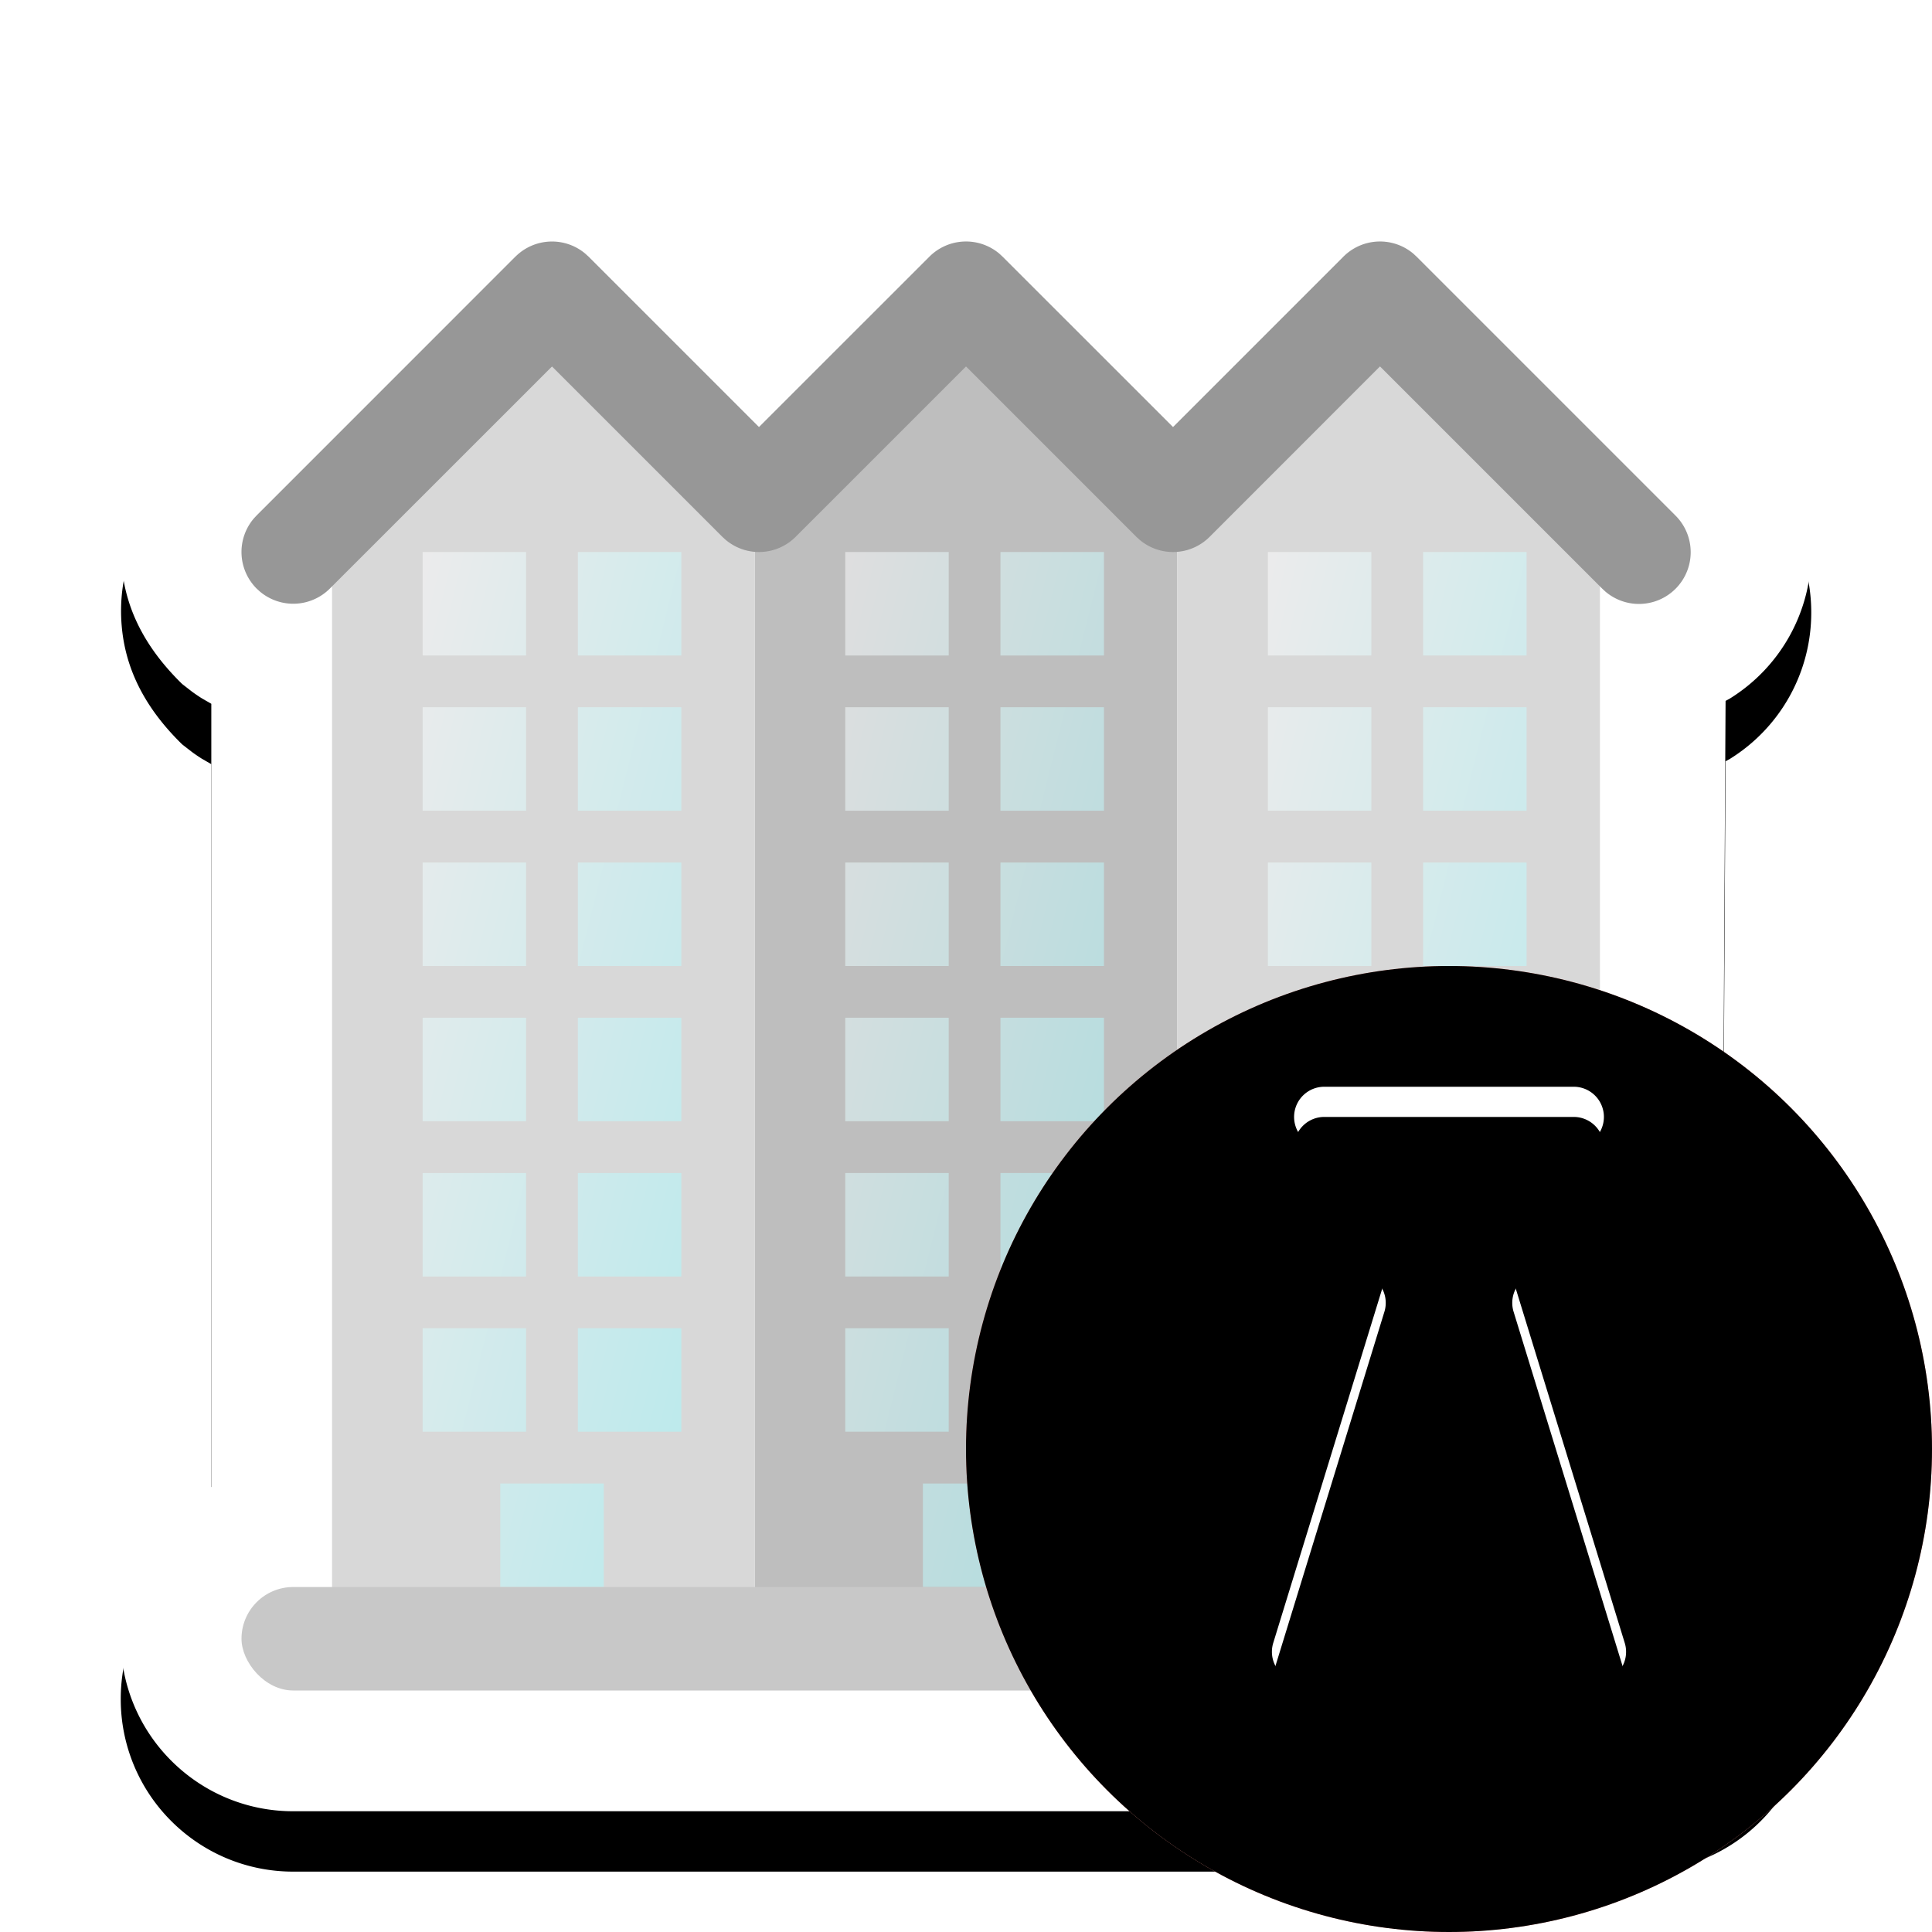 <?xml version="1.0"?>
<svg xmlns="http://www.w3.org/2000/svg" xmlns:xlink="http://www.w3.org/1999/xlink" width="32" height="32" viewBox="0 0 32 32">
  <defs>
    <linearGradient id="c1" x1="0%" x2="100%" y1="0%" y2="100%">
      <stop offset="0%" stop-color="#FFF" stop-opacity=".5"/>
      <stop offset="100%" stop-color="#9BFBFF" stop-opacity=".5"/>
    </linearGradient>
    <filter id="a1" width="125%" height="125%" x="-12.5%" y="-8.9%" filterUnits="objectBoundingBox">
      <feOffset dy="1" in="SourceAlpha" result="shadowOffsetOuter1"/>
      <feGaussianBlur in="shadowOffsetOuter1" result="shadowBlurOuter1" stdDeviation="1"/>
      <feColorMatrix in="shadowBlurOuter1" values="0 0 0 0 0 0 0 0 0 0 0 0 0 0 0 0 0 0 0.33 0"/>
    </filter>
    <path id="b1" d="M22.733 2.003c.73-.032 1.47.216 2.046.74l4.384 4.38c.558.557.837 1.289.837 2.02a2.848 2.848 0 0 1-1.348 2.427l-.071.039-.073 13.024.019.01c.175.097.34.213.49.344l.146.136c.517.517.837 1.23.837 2.02 0 .789-.32 1.503-.837 2.02a2.848 2.848 0 0 1-2.02.837H4.857c-.789 0-1.503-.32-2.02-.837A2.848 2.848 0 0 1 2 27.143a2.848 2.848 0 0 1 1.473-2.5l.027-.015V11.657l-.153-.088a2.857 2.857 0 0 1-.168-.114l-.162-.126c-.676-.66-.946-1.321-1.001-1.96-.068-.78.183-1.549.727-2.148l4.38-4.384a2.848 2.848 0 0 1 1.896-.834 2.852 2.852 0 0 1 2.046.74l1.505 1.503 1.41-1.41a2.848 2.848 0 0 1 1.896-.833 2.852 2.852 0 0 1 2.046.74l1.505 1.503 1.41-1.41a2.848 2.848 0 0 1 1.896-.833Z"/>
  </defs>
  <g fill="none" fill-rule="evenodd">
    <use xlink:href="#b1" fill="#000" filter="url(#a1)"/>
    <use xlink:href="#b1" fill="#FFF"/>
    <path fill="#BEBEBE" d="M12.5 27V8L16 5l3.5 3v19z"/>
    <path fill="#D8D8D8" d="M5.5 27V8L9 5l3.5 3v19zM19.5 27V8L23 5l3.5 3v19z"/>
    <g fill="url(#c1)" fill-rule="nonzero" transform="translate(7 9.143)">
      <path d="M0 0h1.714v1.714H0zM2.571 0h1.714v1.714H2.571zM0 2.571h1.714v1.714H0zM2.571 2.571h1.714v1.714H2.571zM0 5.143h1.714v1.714H0zM2.571 5.143h1.714v1.714H2.571zM0 7.714h1.714v1.714H0zM2.571 7.714h1.714v1.714H2.571zM0 10.286h1.714V12H0zM2.571 10.286h1.714V12H2.571zM0 12.857h1.714v1.714H0zM2.571 12.857h1.714v1.714H2.571zM1.286 15.429H3v1.714H1.286z"/>
    </g>
    <g fill="url(#c1)" fill-rule="nonzero" transform="translate(14 9.143)">
      <path d="M0 0h1.714v1.714H0zM2.571 0h1.714v1.714H2.571zM0 2.571h1.714v1.714H0zM2.571 2.571h1.714v1.714H2.571zM0 5.143h1.714v1.714H0zM2.571 5.143h1.714v1.714H2.571zM0 7.714h1.714v1.714H0zM2.571 7.714h1.714v1.714H2.571zM0 10.286h1.714V12H0zM2.571 10.286h1.714V12H2.571zM0 12.857h1.714v1.714H0zM2.571 12.857h1.714v1.714H2.571zM1.286 15.429H3v1.714H1.286z"/>
    </g>
    <g fill="url(#c1)" fill-rule="nonzero" transform="translate(21 9.143)">
      <path d="M0 0h1.714v1.714H0zM2.571 0h1.714v1.714H2.571zM0 2.571h1.714v1.714H0zM2.571 2.571h1.714v1.714H2.571zM0 5.143h1.714v1.714H0zM2.571 5.143h1.714v1.714H2.571zM0 7.714h1.714v1.714H0zM2.571 7.714h1.714v1.714H2.571zM0 10.286h1.714V12H0zM2.571 10.286h1.714V12H2.571zM0 12.857h1.714v1.714H0zM2.571 12.857h1.714v1.714H2.571zM1.286 15.429H3v1.714H1.286z"/>
    </g>
    <rect width="24" height="1.714" x="4" y="26.286" fill="#C8C8C8" rx=".857"/>
    <path fill="#979797" fill-rule="nonzero" d="M8.537 4.251a.857.857 0 0 1 1.157-.05l.055.05 2.822 2.822 2.823-2.822a.857.857 0 0 1 1.158-.05l.054.05 2.823 2.822 2.822-2.822a.857.857 0 0 1 1.158-.05l.054.05 4.286 4.286a.857.857 0 0 1-1.158 1.262l-.054-.05-3.68-3.68-2.822 2.823a.857.857 0 0 1-1.158.05l-.055-.05L16 6.07l-2.822 2.822a.857.857 0 0 1-1.158.05l-.055-.05L9.143 6.07l-3.68 3.679a.857.857 0 0 1-1.157.05l-.055-.05a.857.857 0 0 1-.05-1.158l.05-.054L8.537 4.25Z"/>
  </g>
  <defs>
    <filter id="b2" width="103.1%" height="103.1%" x="-1.6%" y="-1.6%" filterUnits="objectBoundingBox">
      <feOffset dy=".5" in="SourceAlpha" result="shadowOffsetInner1"/>
      <feComposite in="shadowOffsetInner1" in2="SourceAlpha" k2="-1" k3="1" operator="arithmetic" result="shadowInnerInner1"/>
      <feColorMatrix in="shadowInnerInner1" result="shadowMatrixInner1" values="0 0 0 0 1 0 0 0 0 1 0 0 0 0 1 0 0 0 0.25 0"/>
      <feOffset dy="-.5" in="SourceAlpha" result="shadowOffsetInner2"/>
      <feComposite in="shadowOffsetInner2" in2="SourceAlpha" k2="-1" k3="1" operator="arithmetic" result="shadowInnerInner2"/>
      <feColorMatrix in="shadowInnerInner2" result="shadowMatrixInner2" values="0 0 0 0 0 0 0 0 0 0 0 0 0 0 0 0 0 0 0.1 0"/>
      <feMerge>
        <feMergeNode in="shadowMatrixInner1"/>
        <feMergeNode in="shadowMatrixInner2"/>
      </feMerge>
    </filter>
    <filter id="d2" width="108.3%" height="104%" x="-4.2%" y="-2%" filterUnits="objectBoundingBox">
      <feOffset dy=".5" in="SourceAlpha" result="shadowOffsetInner1"/>
      <feComposite in="shadowOffsetInner1" in2="SourceAlpha" k2="-1" k3="1" operator="arithmetic" result="shadowInnerInner1"/>
      <feColorMatrix in="shadowInnerInner1" values="0 0 0 0 0 0 0 0 0 0 0 0 0 0 0 0 0 0 0.1 0"/>
    </filter>
    <circle id="a2" cx="24" cy="24" r="8"/>
    <path id="c2" d="m21.518 18.777 1.35 2.025a.5.5 0 0 1 .062.425l-1.841 5.985a.5.5 0 0 0 .124.5l2.433 2.434a.5.5 0 0 0 .708 0l2.433-2.433a.5.5 0 0 0 .124-.5l-1.841-5.986a.5.5 0 0 1 .062-.425l1.35-2.025a.5.5 0 0 0-.416-.777h-4.132a.5.5 0 0 0-.416.777Z"/>
  </defs>
  <g fill="none" fill-rule="evenodd">
    <use xlink:href="#a2" fill="#F49891"/>
    <use xlink:href="#a2" fill="#000" filter="url(#b2)"/>
    <use xlink:href="#c2" fill="#FFF"/>
    <use xlink:href="#c2" fill="#000" filter="url(#d2)"/>
  </g>
</svg>
